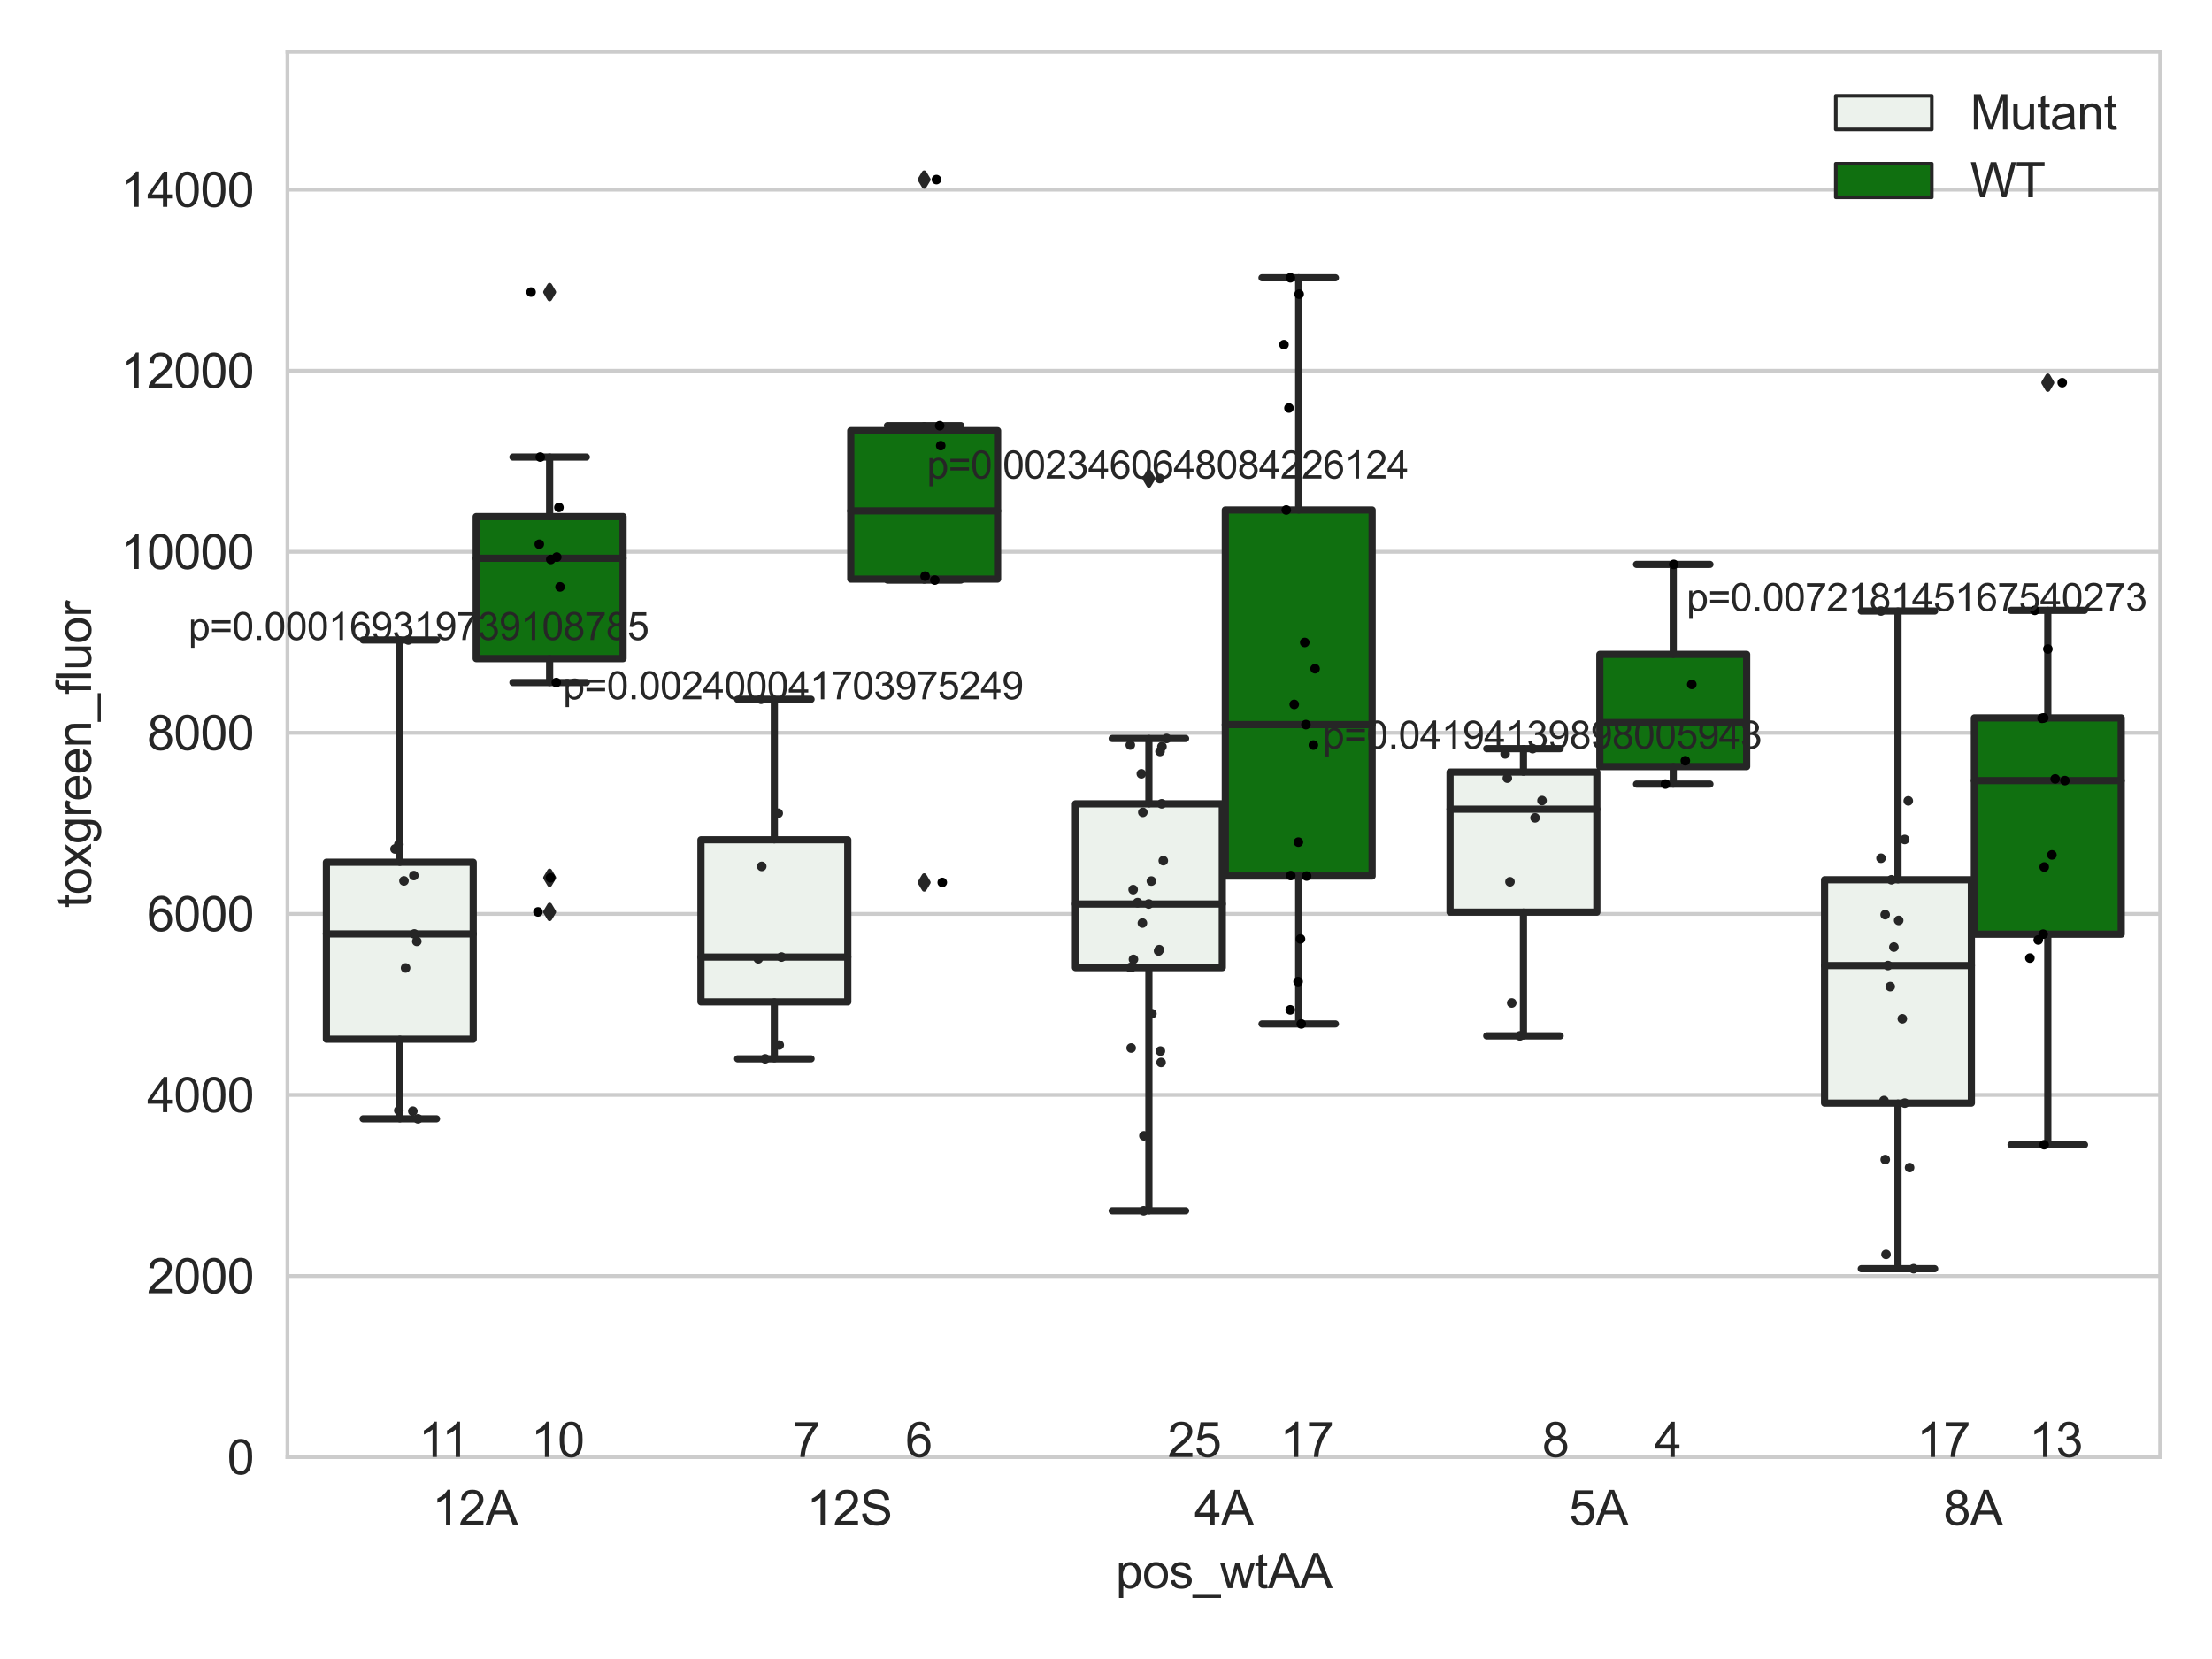 <?xml version="1.0" encoding="utf-8" standalone="no"?>
<!DOCTYPE svg PUBLIC "-//W3C//DTD SVG 1.1//EN"
  "http://www.w3.org/Graphics/SVG/1.1/DTD/svg11.dtd">
<svg xmlns:xlink="http://www.w3.org/1999/xlink" width="460.8pt" height="345.6pt" viewBox="0 0 460.8 345.6" xmlns="http://www.w3.org/2000/svg" version="1.1">
 <defs>
  <style type="text/css">*{stroke-linejoin: round; stroke-linecap: butt}</style>
 </defs>
 <g id="figure_1">
  <g id="patch_1">
   <path d="M 0 345.6 
L 460.8 345.6 
L 460.8 0 
L 0 0 
z
" style="fill: #ffffff"/>
  </g>
  <g id="axes_1">
   <g id="patch_2">
    <path d="M 59.881 303.539 
L 450 303.539 
L 450 10.8 
L 59.881 10.8 
z
" style="fill: #ffffff"/>
   </g>
   <g id="matplotlib.axis_1">
    <g id="xtick_1">
     <g id="text_1">
      <!-- 12A -->
      <g style="fill: #262626" transform="translate(89.997 317.697)scale(0.1 -0.1)">
       <defs>
        <path id="ArialMT-31" d="M 2384 0 
L 1822 0 
L 1822 3584 
Q 1619 3391 1289 3197 
Q 959 3003 697 2906 
L 697 3450 
Q 1169 3672 1522 3987 
Q 1875 4303 2022 4600 
L 2384 4600 
L 2384 0 
z
" transform="scale(0.016)"/>
        <path id="ArialMT-32" d="M 3222 541 
L 3222 0 
L 194 0 
Q 188 203 259 391 
Q 375 700 629 1000 
Q 884 1300 1366 1694 
Q 2113 2306 2375 2664 
Q 2638 3022 2638 3341 
Q 2638 3675 2398 3904 
Q 2159 4134 1775 4134 
Q 1369 4134 1125 3890 
Q 881 3647 878 3216 
L 300 3275 
Q 359 3922 746 4261 
Q 1134 4600 1788 4600 
Q 2447 4600 2831 4234 
Q 3216 3869 3216 3328 
Q 3216 3053 3103 2787 
Q 2991 2522 2730 2228 
Q 2469 1934 1863 1422 
Q 1356 997 1212 845 
Q 1069 694 975 541 
L 3222 541 
z
" transform="scale(0.016)"/>
        <path id="ArialMT-41" d="M -9 0 
L 1750 4581 
L 2403 4581 
L 4278 0 
L 3588 0 
L 3053 1388 
L 1138 1388 
L 634 0 
L -9 0 
z
M 1313 1881 
L 2866 1881 
L 2388 3150 
Q 2169 3728 2063 4100 
Q 1975 3659 1816 3225 
L 1313 1881 
z
" transform="scale(0.016)"/>
       </defs>
       <use xlink:href="#ArialMT-31"/>
       <use xlink:href="#ArialMT-32" x="55.615"/>
       <use xlink:href="#ArialMT-41" x="111.23"/>
      </g>
     </g>
    </g>
    <g id="xtick_2">
     <g id="text_2">
      <!-- 12S -->
      <g style="fill: #262626" transform="translate(168.021 317.697)scale(0.1 -0.1)">
       <defs>
        <path id="ArialMT-53" d="M 288 1472 
L 859 1522 
Q 900 1178 1048 958 
Q 1197 738 1509 602 
Q 1822 466 2213 466 
Q 2559 466 2825 569 
Q 3091 672 3220 851 
Q 3350 1031 3350 1244 
Q 3350 1459 3225 1620 
Q 3100 1781 2813 1891 
Q 2628 1963 1997 2114 
Q 1366 2266 1113 2400 
Q 784 2572 623 2826 
Q 463 3081 463 3397 
Q 463 3744 659 4045 
Q 856 4347 1234 4503 
Q 1613 4659 2075 4659 
Q 2584 4659 2973 4495 
Q 3363 4331 3572 4012 
Q 3781 3694 3797 3291 
L 3216 3247 
Q 3169 3681 2898 3903 
Q 2628 4125 2100 4125 
Q 1550 4125 1298 3923 
Q 1047 3722 1047 3438 
Q 1047 3191 1225 3031 
Q 1400 2872 2139 2705 
Q 2878 2538 3153 2413 
Q 3553 2228 3743 1945 
Q 3934 1663 3934 1294 
Q 3934 928 3725 604 
Q 3516 281 3123 101 
Q 2731 -78 2241 -78 
Q 1619 -78 1198 103 
Q 778 284 539 648 
Q 300 1013 288 1472 
z
" transform="scale(0.016)"/>
       </defs>
       <use xlink:href="#ArialMT-31"/>
       <use xlink:href="#ArialMT-32" x="55.615"/>
       <use xlink:href="#ArialMT-53" x="111.23"/>
      </g>
     </g>
    </g>
    <g id="xtick_3">
     <g id="text_3">
      <!-- 4A -->
      <g style="fill: #262626" transform="translate(248.825 317.697)scale(0.1 -0.1)">
       <defs>
        <path id="ArialMT-34" d="M 2069 0 
L 2069 1097 
L 81 1097 
L 81 1613 
L 2172 4581 
L 2631 4581 
L 2631 1613 
L 3250 1613 
L 3250 1097 
L 2631 1097 
L 2631 0 
L 2069 0 
z
M 2069 1613 
L 2069 3678 
L 634 1613 
L 2069 1613 
z
" transform="scale(0.016)"/>
       </defs>
       <use xlink:href="#ArialMT-34"/>
       <use xlink:href="#ArialMT-41" x="55.615"/>
      </g>
     </g>
    </g>
    <g id="xtick_4">
     <g id="text_4">
      <!-- 5A -->
      <g style="fill: #262626" transform="translate(326.849 317.697)scale(0.1 -0.1)">
       <defs>
        <path id="ArialMT-35" d="M 266 1200 
L 856 1250 
Q 922 819 1161 601 
Q 1400 384 1738 384 
Q 2144 384 2425 690 
Q 2706 997 2706 1503 
Q 2706 1984 2436 2262 
Q 2166 2541 1728 2541 
Q 1456 2541 1237 2417 
Q 1019 2294 894 2097 
L 366 2166 
L 809 4519 
L 3088 4519 
L 3088 3981 
L 1259 3981 
L 1013 2750 
Q 1425 3038 1878 3038 
Q 2478 3038 2890 2622 
Q 3303 2206 3303 1553 
Q 3303 931 2941 478 
Q 2500 -78 1738 -78 
Q 1113 -78 717 272 
Q 322 622 266 1200 
z
" transform="scale(0.016)"/>
       </defs>
       <use xlink:href="#ArialMT-35"/>
       <use xlink:href="#ArialMT-41" x="55.615"/>
      </g>
     </g>
    </g>
    <g id="xtick_5">
     <g id="text_5">
      <!-- 8A -->
      <g style="fill: #262626" transform="translate(404.873 317.697)scale(0.1 -0.1)">
       <defs>
        <path id="ArialMT-38" d="M 1131 2484 
Q 781 2613 612 2850 
Q 444 3088 444 3419 
Q 444 3919 803 4259 
Q 1163 4600 1759 4600 
Q 2359 4600 2725 4251 
Q 3091 3903 3091 3403 
Q 3091 3084 2923 2848 
Q 2756 2613 2416 2484 
Q 2838 2347 3058 2040 
Q 3278 1734 3278 1309 
Q 3278 722 2862 322 
Q 2447 -78 1769 -78 
Q 1091 -78 675 323 
Q 259 725 259 1325 
Q 259 1772 486 2073 
Q 713 2375 1131 2484 
z
M 1019 3438 
Q 1019 3113 1228 2906 
Q 1438 2700 1772 2700 
Q 2097 2700 2305 2904 
Q 2513 3109 2513 3406 
Q 2513 3716 2298 3927 
Q 2084 4138 1766 4138 
Q 1444 4138 1231 3931 
Q 1019 3725 1019 3438 
z
M 838 1322 
Q 838 1081 952 856 
Q 1066 631 1291 507 
Q 1516 384 1775 384 
Q 2178 384 2440 643 
Q 2703 903 2703 1303 
Q 2703 1709 2433 1975 
Q 2163 2241 1756 2241 
Q 1359 2241 1098 1978 
Q 838 1716 838 1322 
z
" transform="scale(0.016)"/>
       </defs>
       <use xlink:href="#ArialMT-38"/>
       <use xlink:href="#ArialMT-41" x="55.615"/>
      </g>
     </g>
    </g>
    <g id="text_6">
     <!-- pos_wtAA -->
     <g style="fill: #262626" transform="translate(232.429 330.842)scale(0.1 -0.1)">
      <defs>
       <path id="ArialMT-70" d="M 422 -1272 
L 422 3319 
L 934 3319 
L 934 2888 
Q 1116 3141 1344 3267 
Q 1572 3394 1897 3394 
Q 2322 3394 2647 3175 
Q 2972 2956 3137 2557 
Q 3303 2159 3303 1684 
Q 3303 1175 3120 767 
Q 2938 359 2589 142 
Q 2241 -75 1856 -75 
Q 1575 -75 1351 44 
Q 1128 163 984 344 
L 984 -1272 
L 422 -1272 
z
M 931 1641 
Q 931 1000 1190 694 
Q 1450 388 1819 388 
Q 2194 388 2461 705 
Q 2728 1022 2728 1688 
Q 2728 2322 2467 2637 
Q 2206 2953 1844 2953 
Q 1484 2953 1207 2617 
Q 931 2281 931 1641 
z
" transform="scale(0.016)"/>
       <path id="ArialMT-6f" d="M 213 1659 
Q 213 2581 725 3025 
Q 1153 3394 1769 3394 
Q 2453 3394 2887 2945 
Q 3322 2497 3322 1706 
Q 3322 1066 3130 698 
Q 2938 331 2570 128 
Q 2203 -75 1769 -75 
Q 1072 -75 642 372 
Q 213 819 213 1659 
z
M 791 1659 
Q 791 1022 1069 705 
Q 1347 388 1769 388 
Q 2188 388 2466 706 
Q 2744 1025 2744 1678 
Q 2744 2294 2464 2611 
Q 2184 2928 1769 2928 
Q 1347 2928 1069 2612 
Q 791 2297 791 1659 
z
" transform="scale(0.016)"/>
       <path id="ArialMT-73" d="M 197 991 
L 753 1078 
Q 800 744 1014 566 
Q 1228 388 1613 388 
Q 2000 388 2187 545 
Q 2375 703 2375 916 
Q 2375 1106 2209 1216 
Q 2094 1291 1634 1406 
Q 1016 1563 777 1677 
Q 538 1791 414 1992 
Q 291 2194 291 2438 
Q 291 2659 392 2848 
Q 494 3038 669 3163 
Q 800 3259 1026 3326 
Q 1253 3394 1513 3394 
Q 1903 3394 2198 3281 
Q 2494 3169 2634 2976 
Q 2775 2784 2828 2463 
L 2278 2388 
Q 2241 2644 2061 2787 
Q 1881 2931 1553 2931 
Q 1166 2931 1000 2803 
Q 834 2675 834 2503 
Q 834 2394 903 2306 
Q 972 2216 1119 2156 
Q 1203 2125 1616 2013 
Q 2213 1853 2448 1751 
Q 2684 1650 2818 1456 
Q 2953 1263 2953 975 
Q 2953 694 2789 445 
Q 2625 197 2315 61 
Q 2006 -75 1616 -75 
Q 969 -75 630 194 
Q 291 463 197 991 
z
" transform="scale(0.016)"/>
       <path id="ArialMT-5f" d="M -97 -1272 
L -97 -866 
L 3631 -866 
L 3631 -1272 
L -97 -1272 
z
" transform="scale(0.016)"/>
       <path id="ArialMT-77" d="M 1034 0 
L 19 3319 
L 600 3319 
L 1128 1403 
L 1325 691 
Q 1338 744 1497 1375 
L 2025 3319 
L 2603 3319 
L 3100 1394 
L 3266 759 
L 3456 1400 
L 4025 3319 
L 4572 3319 
L 3534 0 
L 2950 0 
L 2422 1988 
L 2294 2553 
L 1622 0 
L 1034 0 
z
" transform="scale(0.016)"/>
       <path id="ArialMT-74" d="M 1650 503 
L 1731 6 
Q 1494 -44 1306 -44 
Q 1000 -44 831 53 
Q 663 150 594 308 
Q 525 466 525 972 
L 525 2881 
L 113 2881 
L 113 3319 
L 525 3319 
L 525 4141 
L 1084 4478 
L 1084 3319 
L 1650 3319 
L 1650 2881 
L 1084 2881 
L 1084 941 
Q 1084 700 1114 631 
Q 1144 563 1211 522 
Q 1278 481 1403 481 
Q 1497 481 1650 503 
z
" transform="scale(0.016)"/>
      </defs>
      <use xlink:href="#ArialMT-70"/>
      <use xlink:href="#ArialMT-6f" x="55.615"/>
      <use xlink:href="#ArialMT-73" x="111.23"/>
      <use xlink:href="#ArialMT-5f" x="161.23"/>
      <use xlink:href="#ArialMT-77" x="216.846"/>
      <use xlink:href="#ArialMT-74" x="289.062"/>
      <use xlink:href="#ArialMT-41" x="316.846"/>
      <use xlink:href="#ArialMT-41" x="383.545"/>
     </g>
    </g>
   </g>
   <g id="matplotlib.axis_2">
    <g id="ytick_1">
     <g id="line2d_1">
      <path d="M 59.881 303.539 
L 450 303.539 
" clip-path="url(#pee4b15028b)" style="fill: none; stroke: #cccccc; stroke-width: 0.8; stroke-linecap: round"/>
     </g>
     <g id="text_7">
      <!-- 0 -->
      <g style="fill: #262626" transform="translate(47.32 307.118)scale(0.1 -0.1)">
       <defs>
        <path id="ArialMT-30" d="M 266 2259 
Q 266 3072 433 3567 
Q 600 4063 929 4331 
Q 1259 4600 1759 4600 
Q 2128 4600 2406 4451 
Q 2684 4303 2865 4023 
Q 3047 3744 3150 3342 
Q 3253 2941 3253 2259 
Q 3253 1453 3087 958 
Q 2922 463 2592 192 
Q 2263 -78 1759 -78 
Q 1097 -78 719 397 
Q 266 969 266 2259 
z
M 844 2259 
Q 844 1131 1108 757 
Q 1372 384 1759 384 
Q 2147 384 2411 759 
Q 2675 1134 2675 2259 
Q 2675 3391 2411 3762 
Q 2147 4134 1753 4134 
Q 1366 4134 1134 3806 
Q 844 3388 844 2259 
z
" transform="scale(0.016)"/>
       </defs>
       <use xlink:href="#ArialMT-30"/>
      </g>
     </g>
    </g>
    <g id="ytick_2">
     <g id="line2d_2">
      <path d="M 59.881 265.82 
L 450 265.82 
" clip-path="url(#pee4b15028b)" style="fill: none; stroke: #cccccc; stroke-width: 0.8; stroke-linecap: round"/>
     </g>
     <g id="text_8">
      <!-- 2000 -->
      <g style="fill: #262626" transform="translate(30.637 269.399)scale(0.1 -0.1)">
       <use xlink:href="#ArialMT-32"/>
       <use xlink:href="#ArialMT-30" x="55.615"/>
       <use xlink:href="#ArialMT-30" x="111.23"/>
       <use xlink:href="#ArialMT-30" x="166.846"/>
      </g>
     </g>
    </g>
    <g id="ytick_3">
     <g id="line2d_3">
      <path d="M 59.881 228.101 
L 450 228.101 
" clip-path="url(#pee4b15028b)" style="fill: none; stroke: #cccccc; stroke-width: 0.8; stroke-linecap: round"/>
     </g>
     <g id="text_9">
      <!-- 4000 -->
      <g style="fill: #262626" transform="translate(30.637 231.68)scale(0.1 -0.1)">
       <use xlink:href="#ArialMT-34"/>
       <use xlink:href="#ArialMT-30" x="55.615"/>
       <use xlink:href="#ArialMT-30" x="111.23"/>
       <use xlink:href="#ArialMT-30" x="166.846"/>
      </g>
     </g>
    </g>
    <g id="ytick_4">
     <g id="line2d_4">
      <path d="M 59.881 190.382 
L 450 190.382 
" clip-path="url(#pee4b15028b)" style="fill: none; stroke: #cccccc; stroke-width: 0.8; stroke-linecap: round"/>
     </g>
     <g id="text_10">
      <!-- 6000 -->
      <g style="fill: #262626" transform="translate(30.637 193.961)scale(0.1 -0.1)">
       <defs>
        <path id="ArialMT-36" d="M 3184 3459 
L 2625 3416 
Q 2550 3747 2413 3897 
Q 2184 4138 1850 4138 
Q 1581 4138 1378 3988 
Q 1113 3794 959 3422 
Q 806 3050 800 2363 
Q 1003 2672 1297 2822 
Q 1591 2972 1913 2972 
Q 2475 2972 2870 2558 
Q 3266 2144 3266 1488 
Q 3266 1056 3080 686 
Q 2894 316 2569 119 
Q 2244 -78 1831 -78 
Q 1128 -78 684 439 
Q 241 956 241 2144 
Q 241 3472 731 4075 
Q 1159 4600 1884 4600 
Q 2425 4600 2770 4297 
Q 3116 3994 3184 3459 
z
M 888 1484 
Q 888 1194 1011 928 
Q 1134 663 1356 523 
Q 1578 384 1822 384 
Q 2178 384 2434 671 
Q 2691 959 2691 1453 
Q 2691 1928 2437 2201 
Q 2184 2475 1800 2475 
Q 1419 2475 1153 2201 
Q 888 1928 888 1484 
z
" transform="scale(0.016)"/>
       </defs>
       <use xlink:href="#ArialMT-36"/>
       <use xlink:href="#ArialMT-30" x="55.615"/>
       <use xlink:href="#ArialMT-30" x="111.23"/>
       <use xlink:href="#ArialMT-30" x="166.846"/>
      </g>
     </g>
    </g>
    <g id="ytick_5">
     <g id="line2d_5">
      <path d="M 59.881 152.663 
L 450 152.663 
" clip-path="url(#pee4b15028b)" style="fill: none; stroke: #cccccc; stroke-width: 0.8; stroke-linecap: round"/>
     </g>
     <g id="text_11">
      <!-- 8000 -->
      <g style="fill: #262626" transform="translate(30.637 156.242)scale(0.1 -0.1)">
       <use xlink:href="#ArialMT-38"/>
       <use xlink:href="#ArialMT-30" x="55.615"/>
       <use xlink:href="#ArialMT-30" x="111.23"/>
       <use xlink:href="#ArialMT-30" x="166.846"/>
      </g>
     </g>
    </g>
    <g id="ytick_6">
     <g id="line2d_6">
      <path d="M 59.881 114.944 
L 450 114.944 
" clip-path="url(#pee4b15028b)" style="fill: none; stroke: #cccccc; stroke-width: 0.8; stroke-linecap: round"/>
     </g>
     <g id="text_12">
      <!-- 10000 -->
      <g style="fill: #262626" transform="translate(25.077 118.523)scale(0.1 -0.1)">
       <use xlink:href="#ArialMT-31"/>
       <use xlink:href="#ArialMT-30" x="55.615"/>
       <use xlink:href="#ArialMT-30" x="111.23"/>
       <use xlink:href="#ArialMT-30" x="166.846"/>
       <use xlink:href="#ArialMT-30" x="222.461"/>
      </g>
     </g>
    </g>
    <g id="ytick_7">
     <g id="line2d_7">
      <path d="M 59.881 77.226 
L 450 77.226 
" clip-path="url(#pee4b15028b)" style="fill: none; stroke: #cccccc; stroke-width: 0.8; stroke-linecap: round"/>
     </g>
     <g id="text_13">
      <!-- 12000 -->
      <g style="fill: #262626" transform="translate(25.077 80.804)scale(0.1 -0.1)">
       <use xlink:href="#ArialMT-31"/>
       <use xlink:href="#ArialMT-32" x="55.615"/>
       <use xlink:href="#ArialMT-30" x="111.23"/>
       <use xlink:href="#ArialMT-30" x="166.846"/>
       <use xlink:href="#ArialMT-30" x="222.461"/>
      </g>
     </g>
    </g>
    <g id="ytick_8">
     <g id="line2d_8">
      <path d="M 59.881 39.507 
L 450 39.507 
" clip-path="url(#pee4b15028b)" style="fill: none; stroke: #cccccc; stroke-width: 0.8; stroke-linecap: round"/>
     </g>
     <g id="text_14">
      <!-- 14000 -->
      <g style="fill: #262626" transform="translate(25.077 43.086)scale(0.1 -0.1)">
       <use xlink:href="#ArialMT-31"/>
       <use xlink:href="#ArialMT-34" x="55.615"/>
       <use xlink:href="#ArialMT-30" x="111.23"/>
       <use xlink:href="#ArialMT-30" x="166.846"/>
       <use xlink:href="#ArialMT-30" x="222.461"/>
      </g>
     </g>
    </g>
    <g id="text_15">
     <!-- toxgreen_fluor -->
     <g style="fill: #262626" transform="translate(18.972 189.132)rotate(-90)scale(0.1 -0.1)">
      <defs>
       <path id="ArialMT-78" d="M 47 0 
L 1259 1725 
L 138 3319 
L 841 3319 
L 1350 2541 
Q 1494 2319 1581 2169 
Q 1719 2375 1834 2534 
L 2394 3319 
L 3066 3319 
L 1919 1756 
L 3153 0 
L 2463 0 
L 1781 1031 
L 1600 1309 
L 728 0 
L 47 0 
z
" transform="scale(0.016)"/>
       <path id="ArialMT-67" d="M 319 -275 
L 866 -356 
Q 900 -609 1056 -725 
Q 1266 -881 1628 -881 
Q 2019 -881 2231 -725 
Q 2444 -569 2519 -288 
Q 2563 -116 2559 434 
Q 2191 0 1641 0 
Q 956 0 581 494 
Q 206 988 206 1678 
Q 206 2153 378 2554 
Q 550 2956 876 3175 
Q 1203 3394 1644 3394 
Q 2231 3394 2613 2919 
L 2613 3319 
L 3131 3319 
L 3131 450 
Q 3131 -325 2973 -648 
Q 2816 -972 2473 -1159 
Q 2131 -1347 1631 -1347 
Q 1038 -1347 672 -1080 
Q 306 -813 319 -275 
z
M 784 1719 
Q 784 1066 1043 766 
Q 1303 466 1694 466 
Q 2081 466 2343 764 
Q 2606 1063 2606 1700 
Q 2606 2309 2336 2618 
Q 2066 2928 1684 2928 
Q 1309 2928 1046 2623 
Q 784 2319 784 1719 
z
" transform="scale(0.016)"/>
       <path id="ArialMT-72" d="M 416 0 
L 416 3319 
L 922 3319 
L 922 2816 
Q 1116 3169 1280 3281 
Q 1444 3394 1641 3394 
Q 1925 3394 2219 3213 
L 2025 2691 
Q 1819 2813 1613 2813 
Q 1428 2813 1281 2702 
Q 1134 2591 1072 2394 
Q 978 2094 978 1738 
L 978 0 
L 416 0 
z
" transform="scale(0.016)"/>
       <path id="ArialMT-65" d="M 2694 1069 
L 3275 997 
Q 3138 488 2766 206 
Q 2394 -75 1816 -75 
Q 1088 -75 661 373 
Q 234 822 234 1631 
Q 234 2469 665 2931 
Q 1097 3394 1784 3394 
Q 2450 3394 2872 2941 
Q 3294 2488 3294 1666 
Q 3294 1616 3291 1516 
L 816 1516 
Q 847 969 1125 678 
Q 1403 388 1819 388 
Q 2128 388 2347 550 
Q 2566 713 2694 1069 
z
M 847 1978 
L 2700 1978 
Q 2663 2397 2488 2606 
Q 2219 2931 1791 2931 
Q 1403 2931 1139 2672 
Q 875 2413 847 1978 
z
" transform="scale(0.016)"/>
       <path id="ArialMT-6e" d="M 422 0 
L 422 3319 
L 928 3319 
L 928 2847 
Q 1294 3394 1984 3394 
Q 2284 3394 2536 3286 
Q 2788 3178 2913 3003 
Q 3038 2828 3088 2588 
Q 3119 2431 3119 2041 
L 3119 0 
L 2556 0 
L 2556 2019 
Q 2556 2363 2490 2533 
Q 2425 2703 2258 2804 
Q 2091 2906 1866 2906 
Q 1506 2906 1245 2678 
Q 984 2450 984 1813 
L 984 0 
L 422 0 
z
" transform="scale(0.016)"/>
       <path id="ArialMT-66" d="M 556 0 
L 556 2881 
L 59 2881 
L 59 3319 
L 556 3319 
L 556 3672 
Q 556 4006 616 4169 
Q 697 4388 901 4523 
Q 1106 4659 1475 4659 
Q 1713 4659 2000 4603 
L 1916 4113 
Q 1741 4144 1584 4144 
Q 1328 4144 1222 4034 
Q 1116 3925 1116 3625 
L 1116 3319 
L 1763 3319 
L 1763 2881 
L 1116 2881 
L 1116 0 
L 556 0 
z
" transform="scale(0.016)"/>
       <path id="ArialMT-6c" d="M 409 0 
L 409 4581 
L 972 4581 
L 972 0 
L 409 0 
z
" transform="scale(0.016)"/>
       <path id="ArialMT-75" d="M 2597 0 
L 2597 488 
Q 2209 -75 1544 -75 
Q 1250 -75 995 37 
Q 741 150 617 320 
Q 494 491 444 738 
Q 409 903 409 1263 
L 409 3319 
L 972 3319 
L 972 1478 
Q 972 1038 1006 884 
Q 1059 663 1231 536 
Q 1403 409 1656 409 
Q 1909 409 2131 539 
Q 2353 669 2445 892 
Q 2538 1116 2538 1541 
L 2538 3319 
L 3100 3319 
L 3100 0 
L 2597 0 
z
" transform="scale(0.016)"/>
      </defs>
      <use xlink:href="#ArialMT-74"/>
      <use xlink:href="#ArialMT-6f" x="27.783"/>
      <use xlink:href="#ArialMT-78" x="83.398"/>
      <use xlink:href="#ArialMT-67" x="133.398"/>
      <use xlink:href="#ArialMT-72" x="189.014"/>
      <use xlink:href="#ArialMT-65" x="222.314"/>
      <use xlink:href="#ArialMT-65" x="277.93"/>
      <use xlink:href="#ArialMT-6e" x="333.545"/>
      <use xlink:href="#ArialMT-5f" x="389.16"/>
      <use xlink:href="#ArialMT-66" x="444.775"/>
      <use xlink:href="#ArialMT-6c" x="472.559"/>
      <use xlink:href="#ArialMT-75" x="494.775"/>
      <use xlink:href="#ArialMT-6f" x="550.391"/>
      <use xlink:href="#ArialMT-72" x="606.006"/>
     </g>
    </g>
   </g>
   <g id="patch_3">
    <path d="M 67.996 216.482 
L 98.581 216.482 
L 98.581 179.628 
L 67.996 179.628 
L 67.996 216.482 
z
" clip-path="url(#pee4b15028b)" style="fill: #ecf2ec; stroke: #262626; stroke-width: 1.5; stroke-linejoin: miter"/>
   </g>
   <g id="patch_4">
    <path d="M 99.205 137.201 
L 129.791 137.201 
L 129.791 107.617 
L 99.205 107.617 
L 99.205 137.201 
z
" clip-path="url(#pee4b15028b)" style="fill: #107010; stroke: #262626; stroke-width: 1.5; stroke-linejoin: miter"/>
   </g>
   <g id="patch_5">
    <path d="M 146.019 208.716 
L 176.605 208.716 
L 176.605 174.947 
L 146.019 174.947 
L 146.019 208.716 
z
" clip-path="url(#pee4b15028b)" style="fill: #ecf2ec; stroke: #262626; stroke-width: 1.5; stroke-linejoin: miter"/>
   </g>
   <g id="patch_6">
    <path d="M 177.229 120.63 
L 207.814 120.63 
L 207.814 89.72 
L 177.229 89.72 
L 177.229 120.63 
z
" clip-path="url(#pee4b15028b)" style="fill: #107010; stroke: #262626; stroke-width: 1.5; stroke-linejoin: miter"/>
   </g>
   <g id="patch_7">
    <path d="M 224.043 201.567 
L 254.629 201.567 
L 254.629 167.445 
L 224.043 167.445 
L 224.043 201.567 
z
" clip-path="url(#pee4b15028b)" style="fill: #ecf2ec; stroke: #262626; stroke-width: 1.5; stroke-linejoin: miter"/>
   </g>
   <g id="patch_8">
    <path d="M 255.253 182.501 
L 285.838 182.501 
L 285.838 106.239 
L 255.253 106.239 
L 255.253 182.501 
z
" clip-path="url(#pee4b15028b)" style="fill: #107010; stroke: #262626; stroke-width: 1.5; stroke-linejoin: miter"/>
   </g>
   <g id="patch_9">
    <path d="M 302.067 190.011 
L 332.652 190.011 
L 332.652 160.842 
L 302.067 160.842 
L 302.067 190.011 
z
" clip-path="url(#pee4b15028b)" style="fill: #ecf2ec; stroke: #262626; stroke-width: 1.5; stroke-linejoin: miter"/>
   </g>
   <g id="patch_10">
    <path d="M 333.276 159.694 
L 363.862 159.694 
L 363.862 136.326 
L 333.276 136.326 
L 333.276 159.694 
z
" clip-path="url(#pee4b15028b)" style="fill: #107010; stroke: #262626; stroke-width: 1.5; stroke-linejoin: miter"/>
   </g>
   <g id="patch_11">
    <path d="M 380.091 229.798 
L 410.676 229.798 
L 410.676 183.28 
L 380.091 183.28 
L 380.091 229.798 
z
" clip-path="url(#pee4b15028b)" style="fill: #ecf2ec; stroke: #262626; stroke-width: 1.5; stroke-linejoin: miter"/>
   </g>
   <g id="patch_12">
    <path d="M 411.3 194.6 
L 441.886 194.6 
L 441.886 149.554 
L 411.3 149.554 
L 411.3 194.6 
z
" clip-path="url(#pee4b15028b)" style="fill: #107010; stroke: #262626; stroke-width: 1.5; stroke-linejoin: miter"/>
   </g>
   <g id="patch_13">
    <path d="M 98.893 303.539 
L 98.893 303.539 
L 98.893 303.539 
L 98.893 303.539 
z
" clip-path="url(#pee4b15028b)" style="fill: #ecf2ec; stroke: #262626; stroke-width: 0.75; stroke-linejoin: miter"/>
   </g>
   <g id="patch_14">
    <path d="M 98.893 303.539 
L 98.893 303.539 
L 98.893 303.539 
L 98.893 303.539 
z
" clip-path="url(#pee4b15028b)" style="fill: #107010; stroke: #262626; stroke-width: 0.75; stroke-linejoin: miter"/>
   </g>
   <g id="PathCollection_1"/>
   <g id="PathCollection_2"/>
   <g id="line2d_9">
    <path d="M 83.288 216.482 
L 83.288 233.064 
" clip-path="url(#pee4b15028b)" style="fill: none; stroke: #262626; stroke-width: 1.5; stroke-linecap: round"/>
   </g>
   <g id="line2d_10">
    <path d="M 83.288 179.628 
L 83.288 133.323 
" clip-path="url(#pee4b15028b)" style="fill: none; stroke: #262626; stroke-width: 1.5; stroke-linecap: round"/>
   </g>
   <g id="line2d_11">
    <path d="M 75.642 233.064 
L 90.935 233.064 
" clip-path="url(#pee4b15028b)" style="fill: none; stroke: #262626; stroke-width: 1.5; stroke-linecap: round"/>
   </g>
   <g id="line2d_12">
    <path d="M 75.642 133.323 
L 90.935 133.323 
" clip-path="url(#pee4b15028b)" style="fill: none; stroke: #262626; stroke-width: 1.5; stroke-linecap: round"/>
   </g>
   <g id="line2d_13"/>
   <g id="line2d_14">
    <path d="M 114.498 137.201 
L 114.498 142.181 
" clip-path="url(#pee4b15028b)" style="fill: none; stroke: #262626; stroke-width: 1.5; stroke-linecap: round"/>
   </g>
   <g id="line2d_15">
    <path d="M 114.498 107.617 
L 114.498 95.211 
" clip-path="url(#pee4b15028b)" style="fill: none; stroke: #262626; stroke-width: 1.5; stroke-linecap: round"/>
   </g>
   <g id="line2d_16">
    <path d="M 106.852 142.181 
L 122.144 142.181 
" clip-path="url(#pee4b15028b)" style="fill: none; stroke: #262626; stroke-width: 1.5; stroke-linecap: round"/>
   </g>
   <g id="line2d_17">
    <path d="M 106.852 95.211 
L 122.144 95.211 
" clip-path="url(#pee4b15028b)" style="fill: none; stroke: #262626; stroke-width: 1.5; stroke-linecap: round"/>
   </g>
   <g id="line2d_18">
    <defs>
     <path id="mc6a858ef15" d="M -0 1.414 
L 0.849 0 
L 0 -1.414 
L -0.849 -0 
z
" style="stroke: #262626; stroke-linejoin: miter"/>
    </defs>
    <g clip-path="url(#pee4b15028b)">
     <use xlink:href="#mc6a858ef15" x="114.498" y="182.865" style="fill: #262626; stroke: #262626; stroke-linejoin: miter"/>
     <use xlink:href="#mc6a858ef15" x="114.498" y="189.967" style="fill: #262626; stroke: #262626; stroke-linejoin: miter"/>
     <use xlink:href="#mc6a858ef15" x="114.498" y="60.841" style="fill: #262626; stroke: #262626; stroke-linejoin: miter"/>
    </g>
   </g>
   <g id="line2d_19">
    <path d="M 161.312 208.716 
L 161.312 220.567 
" clip-path="url(#pee4b15028b)" style="fill: none; stroke: #262626; stroke-width: 1.5; stroke-linecap: round"/>
   </g>
   <g id="line2d_20">
    <path d="M 161.312 174.947 
L 161.312 145.675 
" clip-path="url(#pee4b15028b)" style="fill: none; stroke: #262626; stroke-width: 1.5; stroke-linecap: round"/>
   </g>
   <g id="line2d_21">
    <path d="M 153.666 220.567 
L 168.958 220.567 
" clip-path="url(#pee4b15028b)" style="fill: none; stroke: #262626; stroke-width: 1.5; stroke-linecap: round"/>
   </g>
   <g id="line2d_22">
    <path d="M 153.666 145.675 
L 168.958 145.675 
" clip-path="url(#pee4b15028b)" style="fill: none; stroke: #262626; stroke-width: 1.5; stroke-linecap: round"/>
   </g>
   <g id="line2d_23"/>
   <g id="line2d_24">
    <path d="M 192.522 120.63 
L 192.522 120.837 
" clip-path="url(#pee4b15028b)" style="fill: none; stroke: #262626; stroke-width: 1.5; stroke-linecap: round"/>
   </g>
   <g id="line2d_25">
    <path d="M 192.522 89.72 
L 192.522 88.68 
" clip-path="url(#pee4b15028b)" style="fill: none; stroke: #262626; stroke-width: 1.5; stroke-linecap: round"/>
   </g>
   <g id="line2d_26">
    <path d="M 184.875 120.837 
L 200.168 120.837 
" clip-path="url(#pee4b15028b)" style="fill: none; stroke: #262626; stroke-width: 1.5; stroke-linecap: round"/>
   </g>
   <g id="line2d_27">
    <path d="M 184.875 88.68 
L 200.168 88.68 
" clip-path="url(#pee4b15028b)" style="fill: none; stroke: #262626; stroke-width: 1.5; stroke-linecap: round"/>
   </g>
   <g id="line2d_28">
    <g clip-path="url(#pee4b15028b)">
     <use xlink:href="#mc6a858ef15" x="192.522" y="183.835" style="fill: #262626; stroke: #262626; stroke-linejoin: miter"/>
     <use xlink:href="#mc6a858ef15" x="192.522" y="37.413" style="fill: #262626; stroke: #262626; stroke-linejoin: miter"/>
    </g>
   </g>
   <g id="line2d_29">
    <path d="M 239.336 201.567 
L 239.336 252.22 
" clip-path="url(#pee4b15028b)" style="fill: none; stroke: #262626; stroke-width: 1.5; stroke-linecap: round"/>
   </g>
   <g id="line2d_30">
    <path d="M 239.336 167.445 
L 239.336 153.84 
" clip-path="url(#pee4b15028b)" style="fill: none; stroke: #262626; stroke-width: 1.5; stroke-linecap: round"/>
   </g>
   <g id="line2d_31">
    <path d="M 231.69 252.22 
L 246.982 252.22 
" clip-path="url(#pee4b15028b)" style="fill: none; stroke: #262626; stroke-width: 1.5; stroke-linecap: round"/>
   </g>
   <g id="line2d_32">
    <path d="M 231.69 153.84 
L 246.982 153.84 
" clip-path="url(#pee4b15028b)" style="fill: none; stroke: #262626; stroke-width: 1.5; stroke-linecap: round"/>
   </g>
   <g id="line2d_33">
    <g clip-path="url(#pee4b15028b)">
     <use xlink:href="#mc6a858ef15" x="239.336" y="99.681" style="fill: #262626; stroke: #262626; stroke-linejoin: miter"/>
    </g>
   </g>
   <g id="line2d_34">
    <path d="M 270.545 182.501 
L 270.545 213.304 
" clip-path="url(#pee4b15028b)" style="fill: none; stroke: #262626; stroke-width: 1.5; stroke-linecap: round"/>
   </g>
   <g id="line2d_35">
    <path d="M 270.545 106.239 
L 270.545 57.862 
" clip-path="url(#pee4b15028b)" style="fill: none; stroke: #262626; stroke-width: 1.5; stroke-linecap: round"/>
   </g>
   <g id="line2d_36">
    <path d="M 262.899 213.304 
L 278.192 213.304 
" clip-path="url(#pee4b15028b)" style="fill: none; stroke: #262626; stroke-width: 1.5; stroke-linecap: round"/>
   </g>
   <g id="line2d_37">
    <path d="M 262.899 57.862 
L 278.192 57.862 
" clip-path="url(#pee4b15028b)" style="fill: none; stroke: #262626; stroke-width: 1.5; stroke-linecap: round"/>
   </g>
   <g id="line2d_38"/>
   <g id="line2d_39">
    <path d="M 317.36 190.011 
L 317.36 215.781 
" clip-path="url(#pee4b15028b)" style="fill: none; stroke: #262626; stroke-width: 1.5; stroke-linecap: round"/>
   </g>
   <g id="line2d_40">
    <path d="M 317.36 160.842 
L 317.36 155.956 
" clip-path="url(#pee4b15028b)" style="fill: none; stroke: #262626; stroke-width: 1.5; stroke-linecap: round"/>
   </g>
   <g id="line2d_41">
    <path d="M 309.713 215.781 
L 325.006 215.781 
" clip-path="url(#pee4b15028b)" style="fill: none; stroke: #262626; stroke-width: 1.5; stroke-linecap: round"/>
   </g>
   <g id="line2d_42">
    <path d="M 309.713 155.956 
L 325.006 155.956 
" clip-path="url(#pee4b15028b)" style="fill: none; stroke: #262626; stroke-width: 1.5; stroke-linecap: round"/>
   </g>
   <g id="line2d_43"/>
   <g id="line2d_44">
    <path d="M 348.569 159.694 
L 348.569 163.339 
" clip-path="url(#pee4b15028b)" style="fill: none; stroke: #262626; stroke-width: 1.5; stroke-linecap: round"/>
   </g>
   <g id="line2d_45">
    <path d="M 348.569 136.326 
L 348.569 117.568 
" clip-path="url(#pee4b15028b)" style="fill: none; stroke: #262626; stroke-width: 1.5; stroke-linecap: round"/>
   </g>
   <g id="line2d_46">
    <path d="M 340.923 163.339 
L 356.215 163.339 
" clip-path="url(#pee4b15028b)" style="fill: none; stroke: #262626; stroke-width: 1.5; stroke-linecap: round"/>
   </g>
   <g id="line2d_47">
    <path d="M 340.923 117.568 
L 356.215 117.568 
" clip-path="url(#pee4b15028b)" style="fill: none; stroke: #262626; stroke-width: 1.5; stroke-linecap: round"/>
   </g>
   <g id="line2d_48"/>
   <g id="line2d_49">
    <path d="M 395.383 229.798 
L 395.383 264.305 
" clip-path="url(#pee4b15028b)" style="fill: none; stroke: #262626; stroke-width: 1.5; stroke-linecap: round"/>
   </g>
   <g id="line2d_50">
    <path d="M 395.383 183.28 
L 395.383 127.282 
" clip-path="url(#pee4b15028b)" style="fill: none; stroke: #262626; stroke-width: 1.5; stroke-linecap: round"/>
   </g>
   <g id="line2d_51">
    <path d="M 387.737 264.305 
L 403.03 264.305 
" clip-path="url(#pee4b15028b)" style="fill: none; stroke: #262626; stroke-width: 1.5; stroke-linecap: round"/>
   </g>
   <g id="line2d_52">
    <path d="M 387.737 127.282 
L 403.03 127.282 
" clip-path="url(#pee4b15028b)" style="fill: none; stroke: #262626; stroke-width: 1.5; stroke-linecap: round"/>
   </g>
   <g id="line2d_53"/>
   <g id="line2d_54">
    <path d="M 426.593 194.6 
L 426.593 238.466 
" clip-path="url(#pee4b15028b)" style="fill: none; stroke: #262626; stroke-width: 1.5; stroke-linecap: round"/>
   </g>
   <g id="line2d_55">
    <path d="M 426.593 149.554 
L 426.593 127.148 
" clip-path="url(#pee4b15028b)" style="fill: none; stroke: #262626; stroke-width: 1.5; stroke-linecap: round"/>
   </g>
   <g id="line2d_56">
    <path d="M 418.947 238.466 
L 434.239 238.466 
" clip-path="url(#pee4b15028b)" style="fill: none; stroke: #262626; stroke-width: 1.5; stroke-linecap: round"/>
   </g>
   <g id="line2d_57">
    <path d="M 418.947 127.148 
L 434.239 127.148 
" clip-path="url(#pee4b15028b)" style="fill: none; stroke: #262626; stroke-width: 1.5; stroke-linecap: round"/>
   </g>
   <g id="line2d_58">
    <g clip-path="url(#pee4b15028b)">
     <use xlink:href="#mc6a858ef15" x="426.593" y="79.714" style="fill: #262626; stroke: #262626; stroke-linejoin: miter"/>
    </g>
   </g>
   <g id="line2d_59">
    <path d="M 67.996 194.548 
L 98.581 194.548 
" clip-path="url(#pee4b15028b)" style="fill: none; stroke: #262626; stroke-width: 1.5; stroke-linecap: round"/>
   </g>
   <g id="line2d_60">
    <path d="M 99.205 116.296 
L 129.791 116.296 
" clip-path="url(#pee4b15028b)" style="fill: none; stroke: #262626; stroke-width: 1.5; stroke-linecap: round"/>
   </g>
   <g id="line2d_61">
    <path d="M 146.019 199.369 
L 176.605 199.369 
" clip-path="url(#pee4b15028b)" style="fill: none; stroke: #262626; stroke-width: 1.5; stroke-linecap: round"/>
   </g>
   <g id="line2d_62">
    <path d="M 177.229 106.424 
L 207.814 106.424 
" clip-path="url(#pee4b15028b)" style="fill: none; stroke: #262626; stroke-width: 1.5; stroke-linecap: round"/>
   </g>
   <g id="line2d_63">
    <path d="M 224.043 188.322 
L 254.629 188.322 
" clip-path="url(#pee4b15028b)" style="fill: none; stroke: #262626; stroke-width: 1.5; stroke-linecap: round"/>
   </g>
   <g id="line2d_64">
    <path d="M 255.253 150.951 
L 285.838 150.951 
" clip-path="url(#pee4b15028b)" style="fill: none; stroke: #262626; stroke-width: 1.5; stroke-linecap: round"/>
   </g>
   <g id="line2d_65">
    <path d="M 302.067 168.57 
L 332.652 168.57 
" clip-path="url(#pee4b15028b)" style="fill: none; stroke: #262626; stroke-width: 1.5; stroke-linecap: round"/>
   </g>
   <g id="line2d_66">
    <path d="M 333.276 150.529 
L 363.862 150.529 
" clip-path="url(#pee4b15028b)" style="fill: none; stroke: #262626; stroke-width: 1.5; stroke-linecap: round"/>
   </g>
   <g id="line2d_67">
    <path d="M 380.091 201.138 
L 410.676 201.138 
" clip-path="url(#pee4b15028b)" style="fill: none; stroke: #262626; stroke-width: 1.5; stroke-linecap: round"/>
   </g>
   <g id="line2d_68">
    <path d="M 411.3 162.616 
L 441.886 162.616 
" clip-path="url(#pee4b15028b)" style="fill: none; stroke: #262626; stroke-width: 1.5; stroke-linecap: round"/>
   </g>
   <g id="patch_15">
    <path d="M 59.881 303.539 
L 59.881 10.8 
" style="fill: none; stroke: #cccccc; stroke-width: 0.8; stroke-linejoin: miter; stroke-linecap: square"/>
   </g>
   <g id="patch_16">
    <path d="M 450 303.539 
L 450 10.8 
" style="fill: none; stroke: #cccccc; stroke-width: 0.8; stroke-linejoin: miter; stroke-linecap: square"/>
   </g>
   <g id="patch_17">
    <path d="M 59.881 303.539 
L 450 303.539 
" style="fill: none; stroke: #cccccc; stroke-width: 0.8; stroke-linejoin: miter; stroke-linecap: square"/>
   </g>
   <g id="patch_18">
    <path d="M 59.881 10.8 
L 450 10.8 
" style="fill: none; stroke: #cccccc; stroke-width: 0.8; stroke-linejoin: miter; stroke-linecap: square"/>
   </g>
   <g id="PathCollection_3">
    <defs>
     <path id="C0_0_2552701377" d="M 0 1 
C 0.265 1 0.52 0.895 0.707 0.707 
C 0.895 0.52 1 0.265 1 -0 
C 1 -0.265 0.895 -0.52 0.707 -0.707 
C 0.52 -0.895 0.265 -1 0 -1 
C -0.265 -1 -0.52 -0.895 -0.707 -0.707 
C -0.895 -0.52 -1 -0.265 -1 0 
C -1 0.265 -0.895 0.52 -0.707 0.707 
C -0.52 0.895 -0.265 1 0 1 
z
"/>
    </defs>
    <g clip-path="url(#pee4b15028b)">
     <use xlink:href="#C0_0_2552701377" x="86.307" y="194.548" style="fill: #262626"/>
    </g>
    <g clip-path="url(#pee4b15028b)">
     <use xlink:href="#C0_0_2552701377" x="86.211" y="182.4" style="fill: #262626"/>
    </g>
    <g clip-path="url(#pee4b15028b)">
     <use xlink:href="#C0_0_2552701377" x="86" y="231.473" style="fill: #262626"/>
    </g>
    <g clip-path="url(#pee4b15028b)">
     <use xlink:href="#C0_0_2552701377" x="83.084" y="175.915" style="fill: #262626"/>
    </g>
    <g clip-path="url(#pee4b15028b)">
     <use xlink:href="#C0_0_2552701377" x="84.489" y="201.642" style="fill: #262626"/>
    </g>
    <g clip-path="url(#pee4b15028b)">
     <use xlink:href="#C0_0_2552701377" x="82.285" y="176.857" style="fill: #262626"/>
    </g>
    <g clip-path="url(#pee4b15028b)">
     <use xlink:href="#C0_0_2552701377" x="84.152" y="183.511" style="fill: #262626"/>
    </g>
    <g clip-path="url(#pee4b15028b)">
     <use xlink:href="#C0_0_2552701377" x="83.073" y="231.323" style="fill: #262626"/>
    </g>
    <g clip-path="url(#pee4b15028b)">
     <use xlink:href="#C0_0_2552701377" x="87.064" y="233.064" style="fill: #262626"/>
    </g>
    <g clip-path="url(#pee4b15028b)">
     <use xlink:href="#C0_0_2552701377" x="86.827" y="196.103" style="fill: #262626"/>
    </g>
    <g clip-path="url(#pee4b15028b)">
     <use xlink:href="#C0_0_2552701377" x="85.052" y="133.323" style="fill: #262626"/>
    </g>
   </g>
   <g id="PathCollection_4">
    <defs>
     <path id="C1_0_e01cbf249f" d="M 0 1 
C 0.265 1 0.52 0.895 0.707 0.707 
C 0.895 0.52 1 0.265 1 -0 
C 1 -0.265 0.895 -0.52 0.707 -0.707 
C 0.52 -0.895 0.265 -1 0 -1 
C -0.265 -1 -0.52 -0.895 -0.707 -0.707 
C -0.895 -0.52 -1 -0.265 -1 0 
C -1 0.265 -0.895 0.52 -0.707 0.707 
C -0.52 0.895 -0.265 1 0 1 
z
"/>
    </defs>
    <g clip-path="url(#pee4b15028b)">
     <use xlink:href="#C1_0_e01cbf249f" x="114.668" y="182.865"/>
    </g>
    <g clip-path="url(#pee4b15028b)">
     <use xlink:href="#C1_0_e01cbf249f" x="115.886" y="142.181"/>
    </g>
    <g clip-path="url(#pee4b15028b)">
     <use xlink:href="#C1_0_e01cbf249f" x="112.34" y="113.368"/>
    </g>
    <g clip-path="url(#pee4b15028b)">
     <use xlink:href="#C1_0_e01cbf249f" x="114.74" y="116.542"/>
    </g>
    <g clip-path="url(#pee4b15028b)">
     <use xlink:href="#C1_0_e01cbf249f" x="116.669" y="122.263"/>
    </g>
    <g clip-path="url(#pee4b15028b)">
     <use xlink:href="#C1_0_e01cbf249f" x="112.548" y="95.211"/>
    </g>
    <g clip-path="url(#pee4b15028b)">
     <use xlink:href="#C1_0_e01cbf249f" x="110.627" y="60.841"/>
    </g>
    <g clip-path="url(#pee4b15028b)">
     <use xlink:href="#C1_0_e01cbf249f" x="116.434" y="105.7"/>
    </g>
    <g clip-path="url(#pee4b15028b)">
     <use xlink:href="#C1_0_e01cbf249f" x="112.076" y="189.967"/>
    </g>
    <g clip-path="url(#pee4b15028b)">
     <use xlink:href="#C1_0_e01cbf249f" x="115.986" y="116.05"/>
    </g>
   </g>
   <g id="PathCollection_5">
    <defs>
     <path id="C2_0_de4463aa9e" d="M 0 1 
C 0.265 1 0.52 0.895 0.707 0.707 
C 0.895 0.52 1 0.265 1 -0 
C 1 -0.265 0.895 -0.52 0.707 -0.707 
C 0.52 -0.895 0.265 -1 0 -1 
C -0.265 -1 -0.52 -0.895 -0.707 -0.707 
C -0.895 -0.52 -1 -0.265 -1 0 
C -1 0.265 -0.895 0.52 -0.707 0.707 
C -0.52 0.895 -0.265 1 0 1 
z
"/>
    </defs>
    <g clip-path="url(#pee4b15028b)">
     <use xlink:href="#C2_0_de4463aa9e" x="162.328" y="217.697" style="fill: #262626"/>
    </g>
    <g clip-path="url(#pee4b15028b)">
     <use xlink:href="#C2_0_de4463aa9e" x="158.548" y="145.675" style="fill: #262626"/>
    </g>
    <g clip-path="url(#pee4b15028b)">
     <use xlink:href="#C2_0_de4463aa9e" x="158.682" y="180.485" style="fill: #262626"/>
    </g>
    <g clip-path="url(#pee4b15028b)">
     <use xlink:href="#C2_0_de4463aa9e" x="162.114" y="169.408" style="fill: #262626"/>
    </g>
    <g clip-path="url(#pee4b15028b)">
     <use xlink:href="#C2_0_de4463aa9e" x="162.79" y="199.369" style="fill: #262626"/>
    </g>
    <g clip-path="url(#pee4b15028b)">
     <use xlink:href="#C2_0_de4463aa9e" x="159.399" y="220.567" style="fill: #262626"/>
    </g>
    <g clip-path="url(#pee4b15028b)">
     <use xlink:href="#C2_0_de4463aa9e" x="157.962" y="199.734" style="fill: #262626"/>
    </g>
   </g>
   <g id="PathCollection_6">
    <defs>
     <path id="C3_0_d4686de030" d="M 0 1 
C 0.265 1 0.52 0.895 0.707 0.707 
C 0.895 0.52 1 0.265 1 -0 
C 1 -0.265 0.895 -0.52 0.707 -0.707 
C 0.52 -0.895 0.265 -1 0 -1 
C -0.265 -1 -0.52 -0.895 -0.707 -0.707 
C -0.895 -0.52 -1 -0.265 -1 0 
C -1 0.265 -0.895 0.52 -0.707 0.707 
C -0.52 0.895 -0.265 1 0 1 
z
"/>
    </defs>
    <g clip-path="url(#pee4b15028b)">
     <use xlink:href="#C3_0_d4686de030" x="195.752" y="88.68"/>
    </g>
    <g clip-path="url(#pee4b15028b)">
     <use xlink:href="#C3_0_d4686de030" x="195.081" y="37.413"/>
    </g>
    <g clip-path="url(#pee4b15028b)">
     <use xlink:href="#C3_0_d4686de030" x="192.713" y="120.011"/>
    </g>
    <g clip-path="url(#pee4b15028b)">
     <use xlink:href="#C3_0_d4686de030" x="195.972" y="92.838"/>
    </g>
    <g clip-path="url(#pee4b15028b)">
     <use xlink:href="#C3_0_d4686de030" x="196.291" y="183.835"/>
    </g>
    <g clip-path="url(#pee4b15028b)">
     <use xlink:href="#C3_0_d4686de030" x="194.736" y="120.837"/>
    </g>
   </g>
   <g id="PathCollection_7">
    <defs>
     <path id="C4_0_99d04ed4d4" d="M 0 1 
C 0.265 1 0.52 0.895 0.707 0.707 
C 0.895 0.52 1 0.265 1 -0 
C 1 -0.265 0.895 -0.52 0.707 -0.707 
C 0.52 -0.895 0.265 -1 0 -1 
C -0.265 -1 -0.52 -0.895 -0.707 -0.707 
C -0.895 -0.52 -1 -0.265 -1 0 
C -1 0.265 -0.895 0.52 -0.707 0.707 
C -0.52 0.895 -0.265 1 0 1 
z
"/>
    </defs>
    <g clip-path="url(#pee4b15028b)">
     <use xlink:href="#C4_0_99d04ed4d4" x="238.291" y="236.6" style="fill: #262626"/>
    </g>
    <g clip-path="url(#pee4b15028b)">
     <use xlink:href="#C4_0_99d04ed4d4" x="235.449" y="201.567" style="fill: #262626"/>
    </g>
    <g clip-path="url(#pee4b15028b)">
     <use xlink:href="#C4_0_99d04ed4d4" x="235.662" y="201.553" style="fill: #262626"/>
    </g>
    <g clip-path="url(#pee4b15028b)">
     <use xlink:href="#C4_0_99d04ed4d4" x="236.12" y="199.851" style="fill: #262626"/>
    </g>
    <g clip-path="url(#pee4b15028b)">
     <use xlink:href="#C4_0_99d04ed4d4" x="241.606" y="99.681" style="fill: #262626"/>
    </g>
    <g clip-path="url(#pee4b15028b)">
     <use xlink:href="#C4_0_99d04ed4d4" x="241.871" y="221.323" style="fill: #262626"/>
    </g>
    <g clip-path="url(#pee4b15028b)">
     <use xlink:href="#C4_0_99d04ed4d4" x="241.357" y="198.099" style="fill: #262626"/>
    </g>
    <g clip-path="url(#pee4b15028b)">
     <use xlink:href="#C4_0_99d04ed4d4" x="236.983" y="188.046" style="fill: #262626"/>
    </g>
    <g clip-path="url(#pee4b15028b)">
     <use xlink:href="#C4_0_99d04ed4d4" x="243.025" y="153.84" style="fill: #262626"/>
    </g>
    <g clip-path="url(#pee4b15028b)">
     <use xlink:href="#C4_0_99d04ed4d4" x="237.763" y="161.198" style="fill: #262626"/>
    </g>
    <g clip-path="url(#pee4b15028b)">
     <use xlink:href="#C4_0_99d04ed4d4" x="235.641" y="218.315" style="fill: #262626"/>
    </g>
    <g clip-path="url(#pee4b15028b)">
     <use xlink:href="#C4_0_99d04ed4d4" x="235.461" y="155.203" style="fill: #262626"/>
    </g>
    <g clip-path="url(#pee4b15028b)">
     <use xlink:href="#C4_0_99d04ed4d4" x="239.311" y="188.322" style="fill: #262626"/>
    </g>
    <g clip-path="url(#pee4b15028b)">
     <use xlink:href="#C4_0_99d04ed4d4" x="241.657" y="156.544" style="fill: #262626"/>
    </g>
    <g clip-path="url(#pee4b15028b)">
     <use xlink:href="#C4_0_99d04ed4d4" x="236.057" y="185.328" style="fill: #262626"/>
    </g>
    <g clip-path="url(#pee4b15028b)">
     <use xlink:href="#C4_0_99d04ed4d4" x="241.73" y="218.948" style="fill: #262626"/>
    </g>
    <g clip-path="url(#pee4b15028b)">
     <use xlink:href="#C4_0_99d04ed4d4" x="238.073" y="169.223" style="fill: #262626"/>
    </g>
    <g clip-path="url(#pee4b15028b)">
     <use xlink:href="#C4_0_99d04ed4d4" x="238.244" y="252.22" style="fill: #262626"/>
    </g>
    <g clip-path="url(#pee4b15028b)">
     <use xlink:href="#C4_0_99d04ed4d4" x="237.982" y="192.286" style="fill: #262626"/>
    </g>
    <g clip-path="url(#pee4b15028b)">
     <use xlink:href="#C4_0_99d04ed4d4" x="242.336" y="179.296" style="fill: #262626"/>
    </g>
    <g clip-path="url(#pee4b15028b)">
     <use xlink:href="#C4_0_99d04ed4d4" x="241.495" y="197.832" style="fill: #262626"/>
    </g>
    <g clip-path="url(#pee4b15028b)">
     <use xlink:href="#C4_0_99d04ed4d4" x="242.055" y="155.527" style="fill: #262626"/>
    </g>
    <g clip-path="url(#pee4b15028b)">
     <use xlink:href="#C4_0_99d04ed4d4" x="242.004" y="167.445" style="fill: #262626"/>
    </g>
    <g clip-path="url(#pee4b15028b)">
     <use xlink:href="#C4_0_99d04ed4d4" x="239.961" y="211.179" style="fill: #262626"/>
    </g>
    <g clip-path="url(#pee4b15028b)">
     <use xlink:href="#C4_0_99d04ed4d4" x="239.85" y="183.548" style="fill: #262626"/>
    </g>
   </g>
   <g id="PathCollection_8">
    <defs>
     <path id="C5_0_a1de835a22" d="M 0 1 
C 0.265 1 0.52 0.895 0.707 0.707 
C 0.895 0.52 1 0.265 1 -0 
C 1 -0.265 0.895 -0.52 0.707 -0.707 
C 0.52 -0.895 0.265 -1 0 -1 
C -0.265 -1 -0.52 -0.895 -0.707 -0.707 
C -0.895 -0.52 -1 -0.265 -1 0 
C -1 0.265 -0.895 0.52 -0.707 0.707 
C -0.52 0.895 -0.265 1 0 1 
z
"/>
    </defs>
    <g clip-path="url(#pee4b15028b)">
     <use xlink:href="#C5_0_a1de835a22" x="271.801" y="133.837"/>
    </g>
    <g clip-path="url(#pee4b15028b)">
     <use xlink:href="#C5_0_a1de835a22" x="268.808" y="57.862"/>
    </g>
    <g clip-path="url(#pee4b15028b)">
     <use xlink:href="#C5_0_a1de835a22" x="270.48" y="175.433"/>
    </g>
    <g clip-path="url(#pee4b15028b)">
     <use xlink:href="#C5_0_a1de835a22" x="267.475" y="71.796"/>
    </g>
    <g clip-path="url(#pee4b15028b)">
     <use xlink:href="#C5_0_a1de835a22" x="270.418" y="204.492"/>
    </g>
    <g clip-path="url(#pee4b15028b)">
     <use xlink:href="#C5_0_a1de835a22" x="269.613" y="146.736"/>
    </g>
    <g clip-path="url(#pee4b15028b)">
     <use xlink:href="#C5_0_a1de835a22" x="268.897" y="182.403"/>
    </g>
    <g clip-path="url(#pee4b15028b)">
     <use xlink:href="#C5_0_a1de835a22" x="270.916" y="195.595"/>
    </g>
    <g clip-path="url(#pee4b15028b)">
     <use xlink:href="#C5_0_a1de835a22" x="272.042" y="150.951"/>
    </g>
    <g clip-path="url(#pee4b15028b)">
     <use xlink:href="#C5_0_a1de835a22" x="273.953" y="139.307"/>
    </g>
    <g clip-path="url(#pee4b15028b)">
     <use xlink:href="#C5_0_a1de835a22" x="273.6" y="155.213"/>
    </g>
    <g clip-path="url(#pee4b15028b)">
     <use xlink:href="#C5_0_a1de835a22" x="272.194" y="182.501"/>
    </g>
    <g clip-path="url(#pee4b15028b)">
     <use xlink:href="#C5_0_a1de835a22" x="271.079" y="213.304"/>
    </g>
    <g clip-path="url(#pee4b15028b)">
     <use xlink:href="#C5_0_a1de835a22" x="267.955" y="106.239"/>
    </g>
    <g clip-path="url(#pee4b15028b)">
     <use xlink:href="#C5_0_a1de835a22" x="268.516" y="84.996"/>
    </g>
    <g clip-path="url(#pee4b15028b)">
     <use xlink:href="#C5_0_a1de835a22" x="268.781" y="210.375"/>
    </g>
    <g clip-path="url(#pee4b15028b)">
     <use xlink:href="#C5_0_a1de835a22" x="270.633" y="61.278"/>
    </g>
   </g>
   <g id="PathCollection_9">
    <defs>
     <path id="C6_0_69d66a4ce4" d="M 0 1 
C 0.265 1 0.52 0.895 0.707 0.707 
C 0.895 0.52 1 0.265 1 -0 
C 1 -0.265 0.895 -0.52 0.707 -0.707 
C 0.52 -0.895 0.265 -1 0 -1 
C -0.265 -1 -0.52 -0.895 -0.707 -0.707 
C -0.895 -0.52 -1 -0.265 -1 0 
C -1 0.265 -0.895 0.52 -0.707 0.707 
C -0.52 0.895 -0.265 1 0 1 
z
"/>
    </defs>
    <g clip-path="url(#pee4b15028b)">
     <use xlink:href="#C6_0_69d66a4ce4" x="313.541" y="157.057" style="fill: #262626"/>
    </g>
    <g clip-path="url(#pee4b15028b)">
     <use xlink:href="#C6_0_69d66a4ce4" x="319.279" y="155.956" style="fill: #262626"/>
    </g>
    <g clip-path="url(#pee4b15028b)">
     <use xlink:href="#C6_0_69d66a4ce4" x="314.555" y="183.702" style="fill: #262626"/>
    </g>
    <g clip-path="url(#pee4b15028b)">
     <use xlink:href="#C6_0_69d66a4ce4" x="321.229" y="166.771" style="fill: #262626"/>
    </g>
    <g clip-path="url(#pee4b15028b)">
     <use xlink:href="#C6_0_69d66a4ce4" x="314.921" y="208.94" style="fill: #262626"/>
    </g>
    <g clip-path="url(#pee4b15028b)">
     <use xlink:href="#C6_0_69d66a4ce4" x="314.007" y="162.103" style="fill: #262626"/>
    </g>
    <g clip-path="url(#pee4b15028b)">
     <use xlink:href="#C6_0_69d66a4ce4" x="316.622" y="215.781" style="fill: #262626"/>
    </g>
    <g clip-path="url(#pee4b15028b)">
     <use xlink:href="#C6_0_69d66a4ce4" x="319.783" y="170.369" style="fill: #262626"/>
    </g>
   </g>
   <g id="PathCollection_10">
    <defs>
     <path id="C7_0_bf770bfbc9" d="M 0 1 
C 0.265 1 0.52 0.895 0.707 0.707 
C 0.895 0.52 1 0.265 1 -0 
C 1 -0.265 0.895 -0.52 0.707 -0.707 
C 0.52 -0.895 0.265 -1 0 -1 
C -0.265 -1 -0.52 -0.895 -0.707 -0.707 
C -0.895 -0.52 -1 -0.265 -1 0 
C -1 0.265 -0.895 0.52 -0.707 0.707 
C -0.52 0.895 -0.265 1 0 1 
z
"/>
    </defs>
    <g clip-path="url(#pee4b15028b)">
     <use xlink:href="#C7_0_bf770bfbc9" x="346.928" y="163.339"/>
    </g>
    <g clip-path="url(#pee4b15028b)">
     <use xlink:href="#C7_0_bf770bfbc9" x="352.43" y="142.579"/>
    </g>
    <g clip-path="url(#pee4b15028b)">
     <use xlink:href="#C7_0_bf770bfbc9" x="351.088" y="158.48"/>
    </g>
    <g clip-path="url(#pee4b15028b)">
     <use xlink:href="#C7_0_bf770bfbc9" x="348.673" y="117.568"/>
    </g>
   </g>
   <g id="PathCollection_11">
    <defs>
     <path id="C8_0_ed01c11de6" d="M 0 1 
C 0.265 1 0.52 0.895 0.707 0.707 
C 0.895 0.52 1 0.265 1 -0 
C 1 -0.265 0.895 -0.52 0.707 -0.707 
C 0.52 -0.895 0.265 -1 0 -1 
C -0.265 -1 -0.52 -0.895 -0.707 -0.707 
C -0.895 -0.52 -1 -0.265 -1 0 
C -1 0.265 -0.895 0.52 -0.707 0.707 
C -0.52 0.895 -0.265 1 0 1 
z
"/>
    </defs>
    <g clip-path="url(#pee4b15028b)">
     <use xlink:href="#C8_0_ed01c11de6" x="394.528" y="197.288" style="fill: #262626"/>
    </g>
    <g clip-path="url(#pee4b15028b)">
     <use xlink:href="#C8_0_ed01c11de6" x="392.892" y="261.319" style="fill: #262626"/>
    </g>
    <g clip-path="url(#pee4b15028b)">
     <use xlink:href="#C8_0_ed01c11de6" x="392.713" y="190.537" style="fill: #262626"/>
    </g>
    <g clip-path="url(#pee4b15028b)">
     <use xlink:href="#C8_0_ed01c11de6" x="394.031" y="183.28" style="fill: #262626"/>
    </g>
    <g clip-path="url(#pee4b15028b)">
     <use xlink:href="#C8_0_ed01c11de6" x="392.466" y="229.269" style="fill: #262626"/>
    </g>
    <g clip-path="url(#pee4b15028b)">
     <use xlink:href="#C8_0_ed01c11de6" x="396.288" y="212.232" style="fill: #262626"/>
    </g>
    <g clip-path="url(#pee4b15028b)">
     <use xlink:href="#C8_0_ed01c11de6" x="391.85" y="178.786" style="fill: #262626"/>
    </g>
    <g clip-path="url(#pee4b15028b)">
     <use xlink:href="#C8_0_ed01c11de6" x="397.529" y="166.832" style="fill: #262626"/>
    </g>
    <g clip-path="url(#pee4b15028b)">
     <use xlink:href="#C8_0_ed01c11de6" x="393.77" y="205.531" style="fill: #262626"/>
    </g>
    <g clip-path="url(#pee4b15028b)">
     <use xlink:href="#C8_0_ed01c11de6" x="392.73" y="241.563" style="fill: #262626"/>
    </g>
    <g clip-path="url(#pee4b15028b)">
     <use xlink:href="#C8_0_ed01c11de6" x="395.528" y="191.739" style="fill: #262626"/>
    </g>
    <g clip-path="url(#pee4b15028b)">
     <use xlink:href="#C8_0_ed01c11de6" x="397.802" y="243.23" style="fill: #262626"/>
    </g>
    <g clip-path="url(#pee4b15028b)">
     <use xlink:href="#C8_0_ed01c11de6" x="391.838" y="127.282" style="fill: #262626"/>
    </g>
    <g clip-path="url(#pee4b15028b)">
     <use xlink:href="#C8_0_ed01c11de6" x="396.796" y="229.798" style="fill: #262626"/>
    </g>
    <g clip-path="url(#pee4b15028b)">
     <use xlink:href="#C8_0_ed01c11de6" x="396.779" y="174.885" style="fill: #262626"/>
    </g>
    <g clip-path="url(#pee4b15028b)">
     <use xlink:href="#C8_0_ed01c11de6" x="398.639" y="264.305" style="fill: #262626"/>
    </g>
    <g clip-path="url(#pee4b15028b)">
     <use xlink:href="#C8_0_ed01c11de6" x="393.294" y="201.138" style="fill: #262626"/>
    </g>
   </g>
   <g id="PathCollection_12">
    <defs>
     <path id="C9_0_d241d6933d" d="M 0 1 
C 0.265 1 0.52 0.895 0.707 0.707 
C 0.895 0.52 1 0.265 1 -0 
C 1 -0.265 0.895 -0.52 0.707 -0.707 
C 0.52 -0.895 0.265 -1 0 -1 
C -0.265 -1 -0.52 -0.895 -0.707 -0.707 
C -0.895 -0.52 -1 -0.265 -1 0 
C -1 0.265 -0.895 0.52 -0.707 0.707 
C -0.52 0.895 -0.265 1 0 1 
z
"/>
    </defs>
    <g clip-path="url(#pee4b15028b)">
     <use xlink:href="#C9_0_d241d6933d" x="425.826" y="238.466"/>
    </g>
    <g clip-path="url(#pee4b15028b)">
     <use xlink:href="#C9_0_d241d6933d" x="423.879" y="127.148"/>
    </g>
    <g clip-path="url(#pee4b15028b)">
     <use xlink:href="#C9_0_d241d6933d" x="422.862" y="199.582"/>
    </g>
    <g clip-path="url(#pee4b15028b)">
     <use xlink:href="#C9_0_d241d6933d" x="426.608" y="135.204"/>
    </g>
    <g clip-path="url(#pee4b15028b)">
     <use xlink:href="#C9_0_d241d6933d" x="425.396" y="149.633"/>
    </g>
    <g clip-path="url(#pee4b15028b)">
     <use xlink:href="#C9_0_d241d6933d" x="427.447" y="178.093"/>
    </g>
    <g clip-path="url(#pee4b15028b)">
     <use xlink:href="#C9_0_d241d6933d" x="425.85" y="180.613"/>
    </g>
    <g clip-path="url(#pee4b15028b)">
     <use xlink:href="#C9_0_d241d6933d" x="428.133" y="162.258"/>
    </g>
    <g clip-path="url(#pee4b15028b)">
     <use xlink:href="#C9_0_d241d6933d" x="425.63" y="194.6"/>
    </g>
    <g clip-path="url(#pee4b15028b)">
     <use xlink:href="#C9_0_d241d6933d" x="425.756" y="149.554"/>
    </g>
    <g clip-path="url(#pee4b15028b)">
     <use xlink:href="#C9_0_d241d6933d" x="424.603" y="195.806"/>
    </g>
    <g clip-path="url(#pee4b15028b)">
     <use xlink:href="#C9_0_d241d6933d" x="430.156" y="162.616"/>
    </g>
    <g clip-path="url(#pee4b15028b)">
     <use xlink:href="#C9_0_d241d6933d" x="429.6" y="79.714"/>
    </g>
   </g>
   <g id="text_16">
    <!-- 11 -->
    <g style="fill: #262626" transform="translate(87.19 303.508)scale(0.1 -0.1)">
     <use xlink:href="#ArialMT-31"/>
     <use xlink:href="#ArialMT-31" x="48.24"/>
    </g>
   </g>
   <g id="text_17">
    <!-- p=0.000169319739108785 -->
    <g style="fill: #262626" transform="translate(39.255 133.322)scale(0.08 -0.08)">
     <defs>
      <path id="ArialMT-3d" d="M 3381 2694 
L 356 2694 
L 356 3219 
L 3381 3219 
L 3381 2694 
z
M 3381 1303 
L 356 1303 
L 356 1828 
L 3381 1828 
L 3381 1303 
z
" transform="scale(0.016)"/>
      <path id="ArialMT-2e" d="M 581 0 
L 581 641 
L 1222 641 
L 1222 0 
L 581 0 
z
" transform="scale(0.016)"/>
      <path id="ArialMT-39" d="M 350 1059 
L 891 1109 
Q 959 728 1153 556 
Q 1347 384 1650 384 
Q 1909 384 2104 503 
Q 2300 622 2425 820 
Q 2550 1019 2634 1356 
Q 2719 1694 2719 2044 
Q 2719 2081 2716 2156 
Q 2547 1888 2255 1720 
Q 1963 1553 1622 1553 
Q 1053 1553 659 1965 
Q 266 2378 266 3053 
Q 266 3750 677 4175 
Q 1088 4600 1706 4600 
Q 2153 4600 2523 4359 
Q 2894 4119 3086 3673 
Q 3278 3228 3278 2384 
Q 3278 1506 3087 986 
Q 2897 466 2520 194 
Q 2144 -78 1638 -78 
Q 1100 -78 759 220 
Q 419 519 350 1059 
z
M 2653 3081 
Q 2653 3566 2395 3850 
Q 2138 4134 1775 4134 
Q 1400 4134 1122 3828 
Q 844 3522 844 3034 
Q 844 2597 1108 2323 
Q 1372 2050 1759 2050 
Q 2150 2050 2401 2323 
Q 2653 2597 2653 3081 
z
" transform="scale(0.016)"/>
      <path id="ArialMT-33" d="M 269 1209 
L 831 1284 
Q 928 806 1161 595 
Q 1394 384 1728 384 
Q 2125 384 2398 659 
Q 2672 934 2672 1341 
Q 2672 1728 2419 1979 
Q 2166 2231 1775 2231 
Q 1616 2231 1378 2169 
L 1441 2663 
Q 1497 2656 1531 2656 
Q 1891 2656 2178 2843 
Q 2466 3031 2466 3422 
Q 2466 3731 2256 3934 
Q 2047 4138 1716 4138 
Q 1388 4138 1169 3931 
Q 950 3725 888 3313 
L 325 3413 
Q 428 3978 793 4289 
Q 1159 4600 1703 4600 
Q 2078 4600 2393 4439 
Q 2709 4278 2876 4000 
Q 3044 3722 3044 3409 
Q 3044 3113 2884 2869 
Q 2725 2625 2413 2481 
Q 2819 2388 3044 2092 
Q 3269 1797 3269 1353 
Q 3269 753 2831 336 
Q 2394 -81 1725 -81 
Q 1122 -81 723 278 
Q 325 638 269 1209 
z
" transform="scale(0.016)"/>
      <path id="ArialMT-37" d="M 303 3981 
L 303 4522 
L 3269 4522 
L 3269 4084 
Q 2831 3619 2401 2847 
Q 1972 2075 1738 1259 
Q 1569 684 1522 0 
L 944 0 
Q 953 541 1156 1306 
Q 1359 2072 1739 2783 
Q 2119 3494 2547 3981 
L 303 3981 
z
" transform="scale(0.016)"/>
     </defs>
     <use xlink:href="#ArialMT-70"/>
     <use xlink:href="#ArialMT-3d" x="55.615"/>
     <use xlink:href="#ArialMT-30" x="114.014"/>
     <use xlink:href="#ArialMT-2e" x="169.629"/>
     <use xlink:href="#ArialMT-30" x="197.412"/>
     <use xlink:href="#ArialMT-30" x="253.027"/>
     <use xlink:href="#ArialMT-30" x="308.643"/>
     <use xlink:href="#ArialMT-31" x="364.258"/>
     <use xlink:href="#ArialMT-36" x="419.873"/>
     <use xlink:href="#ArialMT-39" x="475.488"/>
     <use xlink:href="#ArialMT-33" x="531.104"/>
     <use xlink:href="#ArialMT-31" x="586.719"/>
     <use xlink:href="#ArialMT-39" x="642.334"/>
     <use xlink:href="#ArialMT-37" x="697.949"/>
     <use xlink:href="#ArialMT-33" x="753.564"/>
     <use xlink:href="#ArialMT-39" x="809.18"/>
     <use xlink:href="#ArialMT-31" x="864.795"/>
     <use xlink:href="#ArialMT-30" x="920.41"/>
     <use xlink:href="#ArialMT-38" x="976.025"/>
     <use xlink:href="#ArialMT-37" x="1031.641"/>
     <use xlink:href="#ArialMT-38" x="1087.256"/>
     <use xlink:href="#ArialMT-35" x="1142.871"/>
    </g>
   </g>
   <g id="text_18">
    <!-- 10 -->
    <g style="fill: #262626" transform="translate(110.597 303.508)scale(0.1 -0.1)">
     <use xlink:href="#ArialMT-31"/>
     <use xlink:href="#ArialMT-30" x="55.615"/>
    </g>
   </g>
   <g id="text_19">
    <!-- 7 -->
    <g style="fill: #262626" transform="translate(165.213 303.508)scale(0.1 -0.1)">
     <use xlink:href="#ArialMT-37"/>
    </g>
   </g>
   <g id="text_20">
    <!-- p=0.002400041703975249 -->
    <g style="fill: #262626" transform="translate(117.278 145.674)scale(0.08 -0.08)">
     <use xlink:href="#ArialMT-70"/>
     <use xlink:href="#ArialMT-3d" x="55.615"/>
     <use xlink:href="#ArialMT-30" x="114.014"/>
     <use xlink:href="#ArialMT-2e" x="169.629"/>
     <use xlink:href="#ArialMT-30" x="197.412"/>
     <use xlink:href="#ArialMT-30" x="253.027"/>
     <use xlink:href="#ArialMT-32" x="308.643"/>
     <use xlink:href="#ArialMT-34" x="364.258"/>
     <use xlink:href="#ArialMT-30" x="419.873"/>
     <use xlink:href="#ArialMT-30" x="475.488"/>
     <use xlink:href="#ArialMT-30" x="531.104"/>
     <use xlink:href="#ArialMT-34" x="586.719"/>
     <use xlink:href="#ArialMT-31" x="642.334"/>
     <use xlink:href="#ArialMT-37" x="697.949"/>
     <use xlink:href="#ArialMT-30" x="753.564"/>
     <use xlink:href="#ArialMT-33" x="809.18"/>
     <use xlink:href="#ArialMT-39" x="864.795"/>
     <use xlink:href="#ArialMT-37" x="920.41"/>
     <use xlink:href="#ArialMT-35" x="976.025"/>
     <use xlink:href="#ArialMT-32" x="1031.641"/>
     <use xlink:href="#ArialMT-34" x="1087.256"/>
     <use xlink:href="#ArialMT-39" x="1142.871"/>
    </g>
   </g>
   <g id="text_21">
    <!-- 6 -->
    <g style="fill: #262626" transform="translate(188.62 303.508)scale(0.1 -0.1)">
     <use xlink:href="#ArialMT-36"/>
    </g>
   </g>
   <g id="text_22">
    <!-- 25 -->
    <g style="fill: #262626" transform="translate(243.237 303.508)scale(0.1 -0.1)">
     <use xlink:href="#ArialMT-32"/>
     <use xlink:href="#ArialMT-35" x="55.615"/>
    </g>
   </g>
   <g id="text_23">
    <!-- p=0.0023460648084226124 -->
    <g style="fill: #262626" transform="translate(193.078 99.68)scale(0.08 -0.08)">
     <use xlink:href="#ArialMT-70"/>
     <use xlink:href="#ArialMT-3d" x="55.615"/>
     <use xlink:href="#ArialMT-30" x="114.014"/>
     <use xlink:href="#ArialMT-2e" x="169.629"/>
     <use xlink:href="#ArialMT-30" x="197.412"/>
     <use xlink:href="#ArialMT-30" x="253.027"/>
     <use xlink:href="#ArialMT-32" x="308.643"/>
     <use xlink:href="#ArialMT-33" x="364.258"/>
     <use xlink:href="#ArialMT-34" x="419.873"/>
     <use xlink:href="#ArialMT-36" x="475.488"/>
     <use xlink:href="#ArialMT-30" x="531.104"/>
     <use xlink:href="#ArialMT-36" x="586.719"/>
     <use xlink:href="#ArialMT-34" x="642.334"/>
     <use xlink:href="#ArialMT-38" x="697.949"/>
     <use xlink:href="#ArialMT-30" x="753.564"/>
     <use xlink:href="#ArialMT-38" x="809.18"/>
     <use xlink:href="#ArialMT-34" x="864.795"/>
     <use xlink:href="#ArialMT-32" x="920.41"/>
     <use xlink:href="#ArialMT-32" x="976.025"/>
     <use xlink:href="#ArialMT-36" x="1031.641"/>
     <use xlink:href="#ArialMT-31" x="1087.256"/>
     <use xlink:href="#ArialMT-32" x="1142.871"/>
     <use xlink:href="#ArialMT-34" x="1198.486"/>
    </g>
   </g>
   <g id="text_24">
    <!-- 17 -->
    <g style="fill: #262626" transform="translate(266.644 303.508)scale(0.1 -0.1)">
     <use xlink:href="#ArialMT-31"/>
     <use xlink:href="#ArialMT-37" x="55.615"/>
    </g>
   </g>
   <g id="text_25">
    <!-- 8 -->
    <g style="fill: #262626" transform="translate(321.261 303.508)scale(0.1 -0.1)">
     <use xlink:href="#ArialMT-38"/>
    </g>
   </g>
   <g id="text_26">
    <!-- p=0.04194139898005943 -->
    <g style="fill: #262626" transform="translate(275.55 155.955)scale(0.08 -0.08)">
     <use xlink:href="#ArialMT-70"/>
     <use xlink:href="#ArialMT-3d" x="55.615"/>
     <use xlink:href="#ArialMT-30" x="114.014"/>
     <use xlink:href="#ArialMT-2e" x="169.629"/>
     <use xlink:href="#ArialMT-30" x="197.412"/>
     <use xlink:href="#ArialMT-34" x="253.027"/>
     <use xlink:href="#ArialMT-31" x="308.643"/>
     <use xlink:href="#ArialMT-39" x="364.258"/>
     <use xlink:href="#ArialMT-34" x="419.873"/>
     <use xlink:href="#ArialMT-31" x="475.488"/>
     <use xlink:href="#ArialMT-33" x="531.104"/>
     <use xlink:href="#ArialMT-39" x="586.719"/>
     <use xlink:href="#ArialMT-38" x="642.334"/>
     <use xlink:href="#ArialMT-39" x="697.949"/>
     <use xlink:href="#ArialMT-38" x="753.564"/>
     <use xlink:href="#ArialMT-30" x="809.18"/>
     <use xlink:href="#ArialMT-30" x="864.795"/>
     <use xlink:href="#ArialMT-35" x="920.41"/>
     <use xlink:href="#ArialMT-39" x="976.025"/>
     <use xlink:href="#ArialMT-34" x="1031.641"/>
     <use xlink:href="#ArialMT-33" x="1087.256"/>
    </g>
   </g>
   <g id="text_27">
    <!-- 4 -->
    <g style="fill: #262626" transform="translate(344.668 303.508)scale(0.1 -0.1)">
     <use xlink:href="#ArialMT-34"/>
    </g>
   </g>
   <g id="text_28">
    <!-- 17 -->
    <g style="fill: #262626" transform="translate(399.285 303.508)scale(0.1 -0.1)">
     <use xlink:href="#ArialMT-31"/>
     <use xlink:href="#ArialMT-37" x="55.615"/>
    </g>
   </g>
   <g id="text_29">
    <!-- p=0.007218145167540273 -->
    <g style="fill: #262626" transform="translate(351.35 127.282)scale(0.08 -0.08)">
     <use xlink:href="#ArialMT-70"/>
     <use xlink:href="#ArialMT-3d" x="55.615"/>
     <use xlink:href="#ArialMT-30" x="114.014"/>
     <use xlink:href="#ArialMT-2e" x="169.629"/>
     <use xlink:href="#ArialMT-30" x="197.412"/>
     <use xlink:href="#ArialMT-30" x="253.027"/>
     <use xlink:href="#ArialMT-37" x="308.643"/>
     <use xlink:href="#ArialMT-32" x="364.258"/>
     <use xlink:href="#ArialMT-31" x="419.873"/>
     <use xlink:href="#ArialMT-38" x="475.488"/>
     <use xlink:href="#ArialMT-31" x="531.104"/>
     <use xlink:href="#ArialMT-34" x="586.719"/>
     <use xlink:href="#ArialMT-35" x="642.334"/>
     <use xlink:href="#ArialMT-31" x="697.949"/>
     <use xlink:href="#ArialMT-36" x="753.564"/>
     <use xlink:href="#ArialMT-37" x="809.18"/>
     <use xlink:href="#ArialMT-35" x="864.795"/>
     <use xlink:href="#ArialMT-34" x="920.41"/>
     <use xlink:href="#ArialMT-30" x="976.025"/>
     <use xlink:href="#ArialMT-32" x="1031.641"/>
     <use xlink:href="#ArialMT-37" x="1087.256"/>
     <use xlink:href="#ArialMT-33" x="1142.871"/>
    </g>
   </g>
   <g id="text_30">
    <!-- 13 -->
    <g style="fill: #262626" transform="translate(422.692 303.508)scale(0.1 -0.1)">
     <use xlink:href="#ArialMT-31"/>
     <use xlink:href="#ArialMT-33" x="55.615"/>
    </g>
   </g>
   <g id="legend_1">
    <g id="patch_19">
     <path d="M 382.431 26.958 
L 402.431 26.958 
L 402.431 19.958 
L 382.431 19.958 
z
" style="fill: #ecf2ec; stroke: #262626; stroke-width: 0.75; stroke-linejoin: miter"/>
    </g>
    <g id="text_31">
     <!-- Mutant -->
     <g style="fill: #262626" transform="translate(410.431 26.958)scale(0.1 -0.1)">
      <defs>
       <path id="ArialMT-4d" d="M 475 0 
L 475 4581 
L 1388 4581 
L 2472 1338 
Q 2622 884 2691 659 
Q 2769 909 2934 1394 
L 4031 4581 
L 4847 4581 
L 4847 0 
L 4263 0 
L 4263 3834 
L 2931 0 
L 2384 0 
L 1059 3900 
L 1059 0 
L 475 0 
z
" transform="scale(0.016)"/>
       <path id="ArialMT-61" d="M 2588 409 
Q 2275 144 1986 34 
Q 1697 -75 1366 -75 
Q 819 -75 525 192 
Q 231 459 231 875 
Q 231 1119 342 1320 
Q 453 1522 633 1644 
Q 813 1766 1038 1828 
Q 1203 1872 1538 1913 
Q 2219 1994 2541 2106 
Q 2544 2222 2544 2253 
Q 2544 2597 2384 2738 
Q 2169 2928 1744 2928 
Q 1347 2928 1158 2789 
Q 969 2650 878 2297 
L 328 2372 
Q 403 2725 575 2942 
Q 747 3159 1072 3276 
Q 1397 3394 1825 3394 
Q 2250 3394 2515 3294 
Q 2781 3194 2906 3042 
Q 3031 2891 3081 2659 
Q 3109 2516 3109 2141 
L 3109 1391 
Q 3109 606 3145 398 
Q 3181 191 3288 0 
L 2700 0 
Q 2613 175 2588 409 
z
M 2541 1666 
Q 2234 1541 1622 1453 
Q 1275 1403 1131 1340 
Q 988 1278 909 1158 
Q 831 1038 831 891 
Q 831 666 1001 516 
Q 1172 366 1500 366 
Q 1825 366 2078 508 
Q 2331 650 2450 897 
Q 2541 1088 2541 1459 
L 2541 1666 
z
" transform="scale(0.016)"/>
      </defs>
      <use xlink:href="#ArialMT-4d"/>
      <use xlink:href="#ArialMT-75" x="83.301"/>
      <use xlink:href="#ArialMT-74" x="138.916"/>
      <use xlink:href="#ArialMT-61" x="166.699"/>
      <use xlink:href="#ArialMT-6e" x="222.314"/>
      <use xlink:href="#ArialMT-74" x="277.93"/>
     </g>
    </g>
    <g id="patch_20">
     <path d="M 382.431 41.103 
L 402.431 41.103 
L 402.431 34.103 
L 382.431 34.103 
z
" style="fill: #107010; stroke: #262626; stroke-width: 0.75; stroke-linejoin: miter"/>
    </g>
    <g id="text_32">
     <!-- WT -->
     <g style="fill: #262626" transform="translate(410.431 41.103)scale(0.1 -0.1)">
      <defs>
       <path id="ArialMT-57" d="M 1294 0 
L 78 4581 
L 700 4581 
L 1397 1578 
Q 1509 1106 1591 641 
Q 1766 1375 1797 1488 
L 2669 4581 
L 3400 4581 
L 4056 2263 
Q 4303 1400 4413 641 
Q 4500 1075 4641 1638 
L 5359 4581 
L 5969 4581 
L 4713 0 
L 4128 0 
L 3163 3491 
Q 3041 3928 3019 4028 
Q 2947 3713 2884 3491 
L 1913 0 
L 1294 0 
z
" transform="scale(0.016)"/>
       <path id="ArialMT-54" d="M 1659 0 
L 1659 4041 
L 150 4041 
L 150 4581 
L 3781 4581 
L 3781 4041 
L 2266 4041 
L 2266 0 
L 1659 0 
z
" transform="scale(0.016)"/>
      </defs>
      <use xlink:href="#ArialMT-57"/>
      <use xlink:href="#ArialMT-54" x="94.385"/>
     </g>
    </g>
   </g>
  </g>
 </g>
 <defs>
  <clipPath id="pee4b15028b">
   <rect x="59.881" y="10.8" width="390.119" height="292.739"/>
  </clipPath>
 </defs>
</svg>
